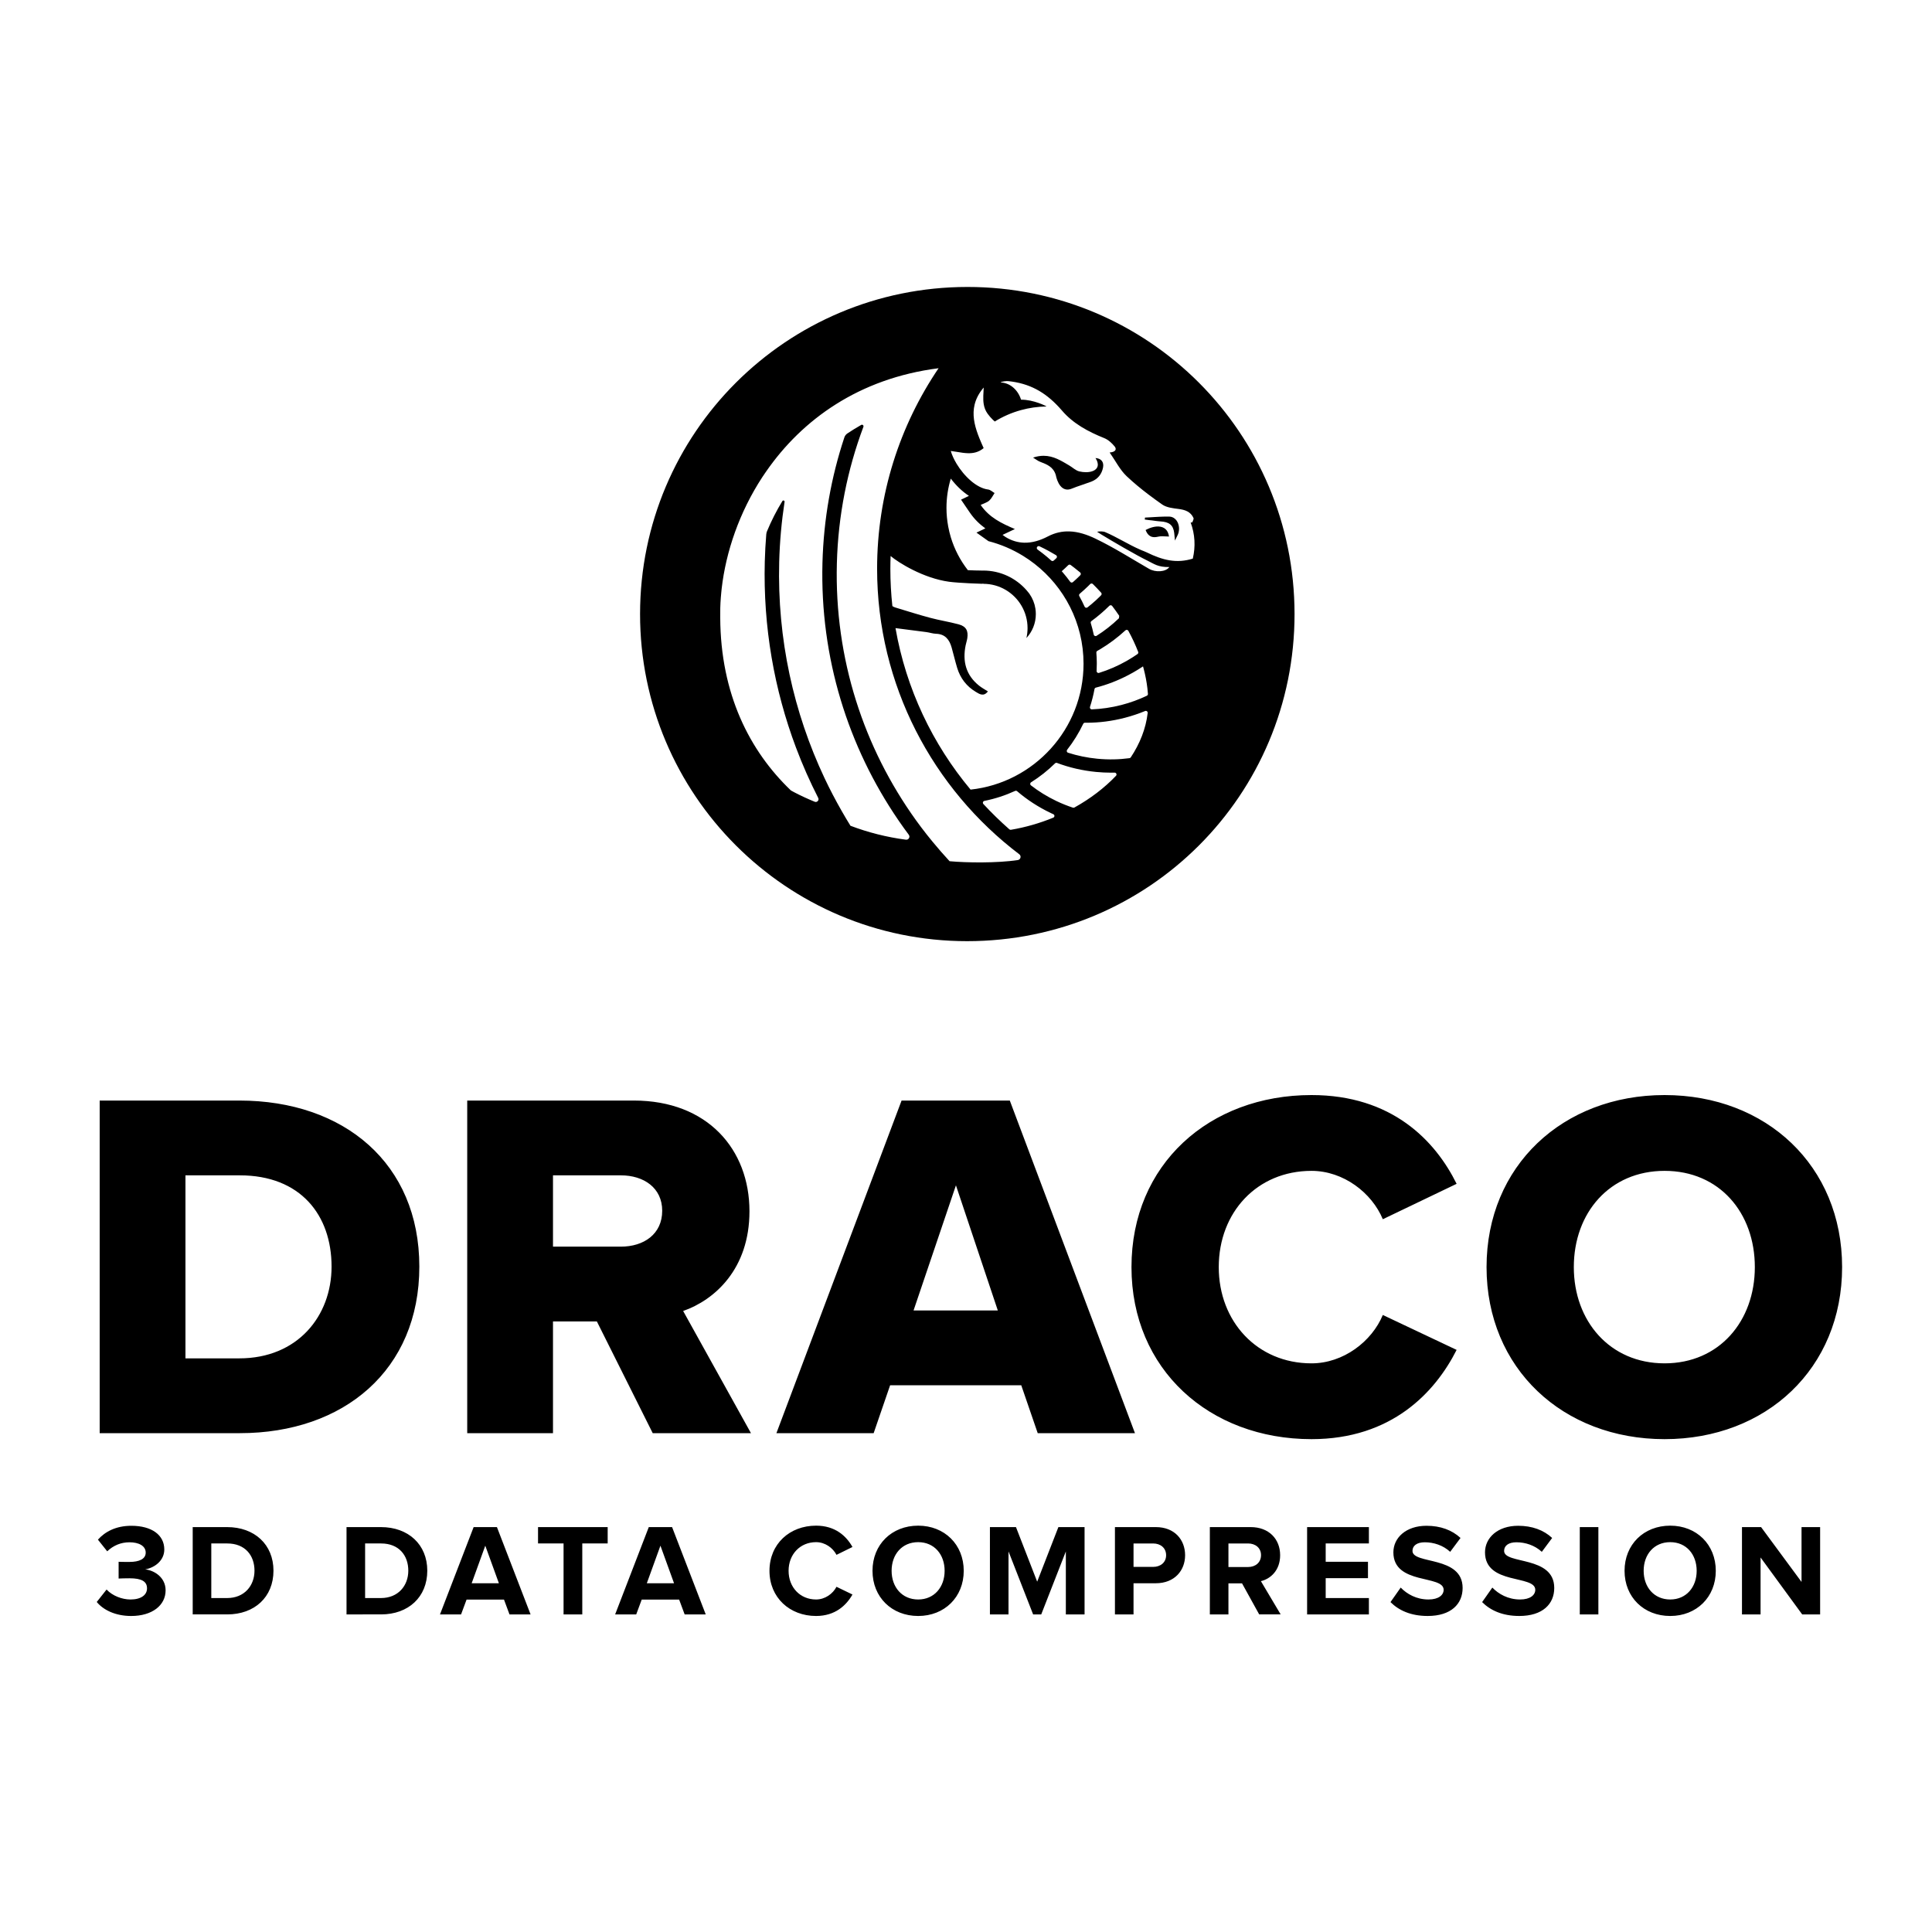 <svg xmlns="http://www.w3.org/2000/svg" xml:space="preserve" viewBox="0 0 500 500">
    <style>
        path{fill:#000}#dragon path{fill:#fff}@media (prefers-color-scheme:dark){path{fill:#fff}#dragon path{fill:#000}}
    </style>
    <g id="artwork">
        <path d="M25.798 370.901v-86.08h36.135c27.102 0 46.59 16.261 46.59 42.976 0 26.714-19.487 43.104-46.46 43.104H25.798zm60.011-43.105c0-13.294-8.002-23.618-23.746-23.618H47.995v47.364h13.938c15.1 0 23.876-10.969 23.876-23.746zM168.924 370.901l-14.454-28.909h-11.357v28.909h-22.197v-86.08h43.104c19.101 0 29.941 12.647 29.941 28.65 0 14.97-9.034 22.973-17.164 25.811l17.552 31.619h-25.425zm2.453-57.559c0-5.937-4.775-9.164-10.712-9.164h-17.552v18.455h17.552c5.937 0 10.712-3.226 10.712-9.291zM268.561 370.901l-4.259-12.389H230.36l-4.259 12.389h-25.166l32.393-86.08h28.006l32.393 86.08h-25.166zm-21.166-64.141-10.97 32.393h21.811l-10.841-32.393zM292.826 327.925c0-26.585 20.133-44.525 46.59-44.525 20.778 0 32.005 11.745 37.556 22.973l-19.1 9.163c-2.839-6.841-10.196-12.518-18.455-12.518-14.067 0-24.004 10.712-24.004 24.908 0 14.067 9.937 24.908 24.004 24.908 8.26 0 15.616-5.679 18.455-12.518l19.1 9.034c-5.55 10.969-16.778 23.101-37.556 23.101-26.457-.001-46.59-18.07-46.59-44.526zM384.718 327.925c0-26.199 19.746-44.525 46.074-44.525 26.327 0 45.944 18.326 45.944 44.525 0 26.198-19.617 44.525-45.944 44.525-26.329 0-46.074-18.327-46.074-44.525zm69.432 0c0-14.067-9.163-24.908-23.359-24.908-14.197 0-23.488 10.84-23.488 24.908 0 13.938 9.291 24.908 23.488 24.908 14.196-.001 23.359-10.97 23.359-24.908zM25.04 414.589l2.541-3.218c1.525 1.625 3.997 2.575 6.2 2.575 2.744 0 4.268-1.186 4.268-2.879 0-1.795-1.389-2.609-4.54-2.609-.948 0-2.473.034-2.811.068v-4.336c.407.034 1.965.034 2.811.034 2.507 0 4.201-.745 4.201-2.406 0-1.795-1.863-2.676-4.201-2.676-2.201 0-4.167.812-5.759 2.337l-2.405-3.014c1.829-2.067 4.675-3.592 8.638-3.592 5.285 0 8.537 2.372 8.537 6.132 0 2.847-2.439 4.709-4.946 5.15 2.303.238 5.285 2.033 5.285 5.42 0 3.896-3.489 6.64-8.91 6.64-4.132-.001-7.249-1.594-8.909-3.626zM49.873 417.807v-22.595h8.909c7.08 0 11.992 4.505 11.992 11.28 0 6.843-4.912 11.315-11.958 11.315h-8.943zm15.989-11.315c0-3.964-2.439-7.046-7.046-7.046h-4.133v14.127h4.099c4.472 0 7.08-3.218 7.08-7.081zM89.68 417.807v-22.595h8.909c7.08 0 11.992 4.505 11.992 11.28 0 6.843-4.912 11.315-11.958 11.315H89.68zm15.989-11.315c0-3.964-2.439-7.046-7.046-7.046H94.49v14.127h4.099c4.472 0 7.08-3.218 7.08-7.081zM131.857 417.807l-1.423-3.828h-9.688l-1.423 3.828h-5.454l8.706-22.595h6.03l8.706 22.595h-5.454zm-6.267-17.785-3.523 9.722h7.046l-3.523-9.722zM145.849 417.807v-18.361h-6.606v-4.234h18.023v4.234h-6.572v18.361h-4.845zM177.186 417.807l-1.423-3.828h-9.688l-1.423 3.828h-5.454l8.706-22.595h6.03l8.706 22.595h-5.454zm-6.267-17.785-3.523 9.722h7.046l-3.523-9.722zM199.14 406.526c0-6.978 5.251-11.687 12.06-11.687 4.946 0 7.826 2.676 9.418 5.521l-4.133 2.033c-.949-1.829-2.981-3.286-5.285-3.286-4.133 0-7.114 3.15-7.114 7.418 0 4.268 2.981 7.42 7.114 7.42 2.303 0 4.336-1.457 5.285-3.286l4.133 1.998c-1.592 2.811-4.472 5.556-9.418 5.556-6.809.001-12.06-4.742-12.06-11.687zM225.802 406.526c0-6.809 4.98-11.687 11.823-11.687 6.809 0 11.789 4.878 11.789 11.687 0 6.809-4.98 11.688-11.789 11.688-6.843 0-11.823-4.879-11.823-11.688zm18.666 0c0-4.234-2.676-7.418-6.843-7.418-4.201 0-6.877 3.184-6.877 7.418 0 4.201 2.676 7.42 6.877 7.42 4.167 0 6.843-3.219 6.843-7.42zM275.84 417.807v-16.295l-6.369 16.295h-2.1l-6.369-16.295v16.295h-4.81v-22.595h6.741l5.488 14.125 5.488-14.125h6.775v22.595h-4.844zM288.545 417.807v-22.595h10.57c4.912 0 7.588 3.319 7.588 7.282 0 3.931-2.711 7.25-7.588 7.25h-5.759v8.063h-4.811zm13.245-15.312c0-1.896-1.457-3.048-3.354-3.048h-5.08v6.064h5.08c1.897-.001 3.354-1.153 3.354-3.016zM325.878 417.807l-4.437-8.029h-3.523v8.029h-4.811v-22.595h10.57c4.709 0 7.621 3.082 7.621 7.282 0 3.964-2.54 6.132-4.98 6.708l5.116 8.604h-5.556zm.475-15.346c0-1.862-1.457-3.014-3.354-3.014h-5.08v6.098h5.08c1.897-.001 3.354-1.153 3.354-3.084zM338.278 417.807v-22.595h15.99v4.234h-11.18v4.743h10.942v4.234h-10.942v5.15h11.18v4.234h-15.99zM359.859 414.623l2.643-3.761c1.591 1.661 4.065 3.083 7.182 3.083 2.677 0 3.93-1.186 3.93-2.507 0-3.931-13.009-1.186-13.009-9.69 0-3.76 3.252-6.877 8.57-6.877 3.591 0 6.572 1.084 8.808 3.151l-2.677 3.591c-1.829-1.693-4.268-2.473-6.571-2.473-2.033 0-3.185.88-3.185 2.235 0 3.558 12.975 1.152 12.975 9.588 0 4.133-2.98 7.25-9.045 7.25-4.37.001-7.487-1.456-9.621-3.59zM383.573 414.623l2.643-3.761c1.591 1.661 4.065 3.083 7.182 3.083 2.677 0 3.93-1.186 3.93-2.507 0-3.931-13.009-1.186-13.009-9.69 0-3.76 3.252-6.877 8.57-6.877 3.591 0 6.572 1.084 8.808 3.151l-2.677 3.591c-1.829-1.693-4.268-2.473-6.571-2.473-2.033 0-3.185.88-3.185 2.235 0 3.558 12.975 1.152 12.975 9.588 0 4.133-2.98 7.25-9.044 7.25-4.371.001-7.488-1.456-9.622-3.59zM408.847 417.807v-22.595h4.81v22.595h-4.81zM420.433 406.526c0-6.809 4.98-11.687 11.823-11.687 6.809 0 11.789 4.878 11.789 11.687 0 6.809-4.98 11.688-11.789 11.688-6.844 0-11.823-4.879-11.823-11.688zm18.665 0c0-4.234-2.676-7.418-6.843-7.418-4.2 0-6.877 3.184-6.877 7.418 0 4.201 2.677 7.42 6.877 7.42 4.168 0 6.843-3.219 6.843-7.42zM466.405 417.807l-10.772-14.736v14.736h-4.811v-22.595h4.946l10.468 14.193v-14.193h4.811v22.595h-4.642z"/>
        <g id="dragon">
          <path fill="#FFF" d="M226.991 147.178c0-19.207 5.871-37.068 15.911-51.884-20.691 2.636-35.34 13.381-44.535 26.598-.122.175-.244.351-.364.527-.234.333-.458.673-.686 1.01-6.002 9.166-9.456 19.382-10.547 28.851-.036.333-.072.667-.103 1.002-.044.45-.086.9-.12 1.346-.068.914-.121 1.822-.145 2.717-.001.03 0 .059 0 .09-.021.829-.014 1.639-.009 2.451.106 19.717 7.574 34.428 18.287 44.678.305.165.606.338.914.499 1.704.888 3.457 1.695 5.25 2.427.612.25 1.209-.399.909-.987-2.145-4.207-4.066-8.544-5.742-13-5.633-14.974-8.533-31.25-8.087-48.203.062-2.354.195-4.69.383-7.01.022-.277.087-.549.194-.806 1.129-2.72 2.461-5.333 3.982-7.817.174-.285.613-.124.562.206-.776 5.079-1.25 10.258-1.389 15.525-.527 19.98 3.732 38.994 11.72 55.95 1.375 2.919 2.873 5.769 4.466 8.559.73 1.28 1.483 2.545 2.257 3.796 4.554 1.729 9.359 2.953 14.35 3.608.701.092 1.17-.707.746-1.273-.873-1.167-1.722-2.352-2.549-3.554-.062-.089-.12-.18-.182-.27-12.935-18.918-20.262-41.914-19.614-66.523.299-11.336 2.271-22.242 5.668-32.489.138-.418.413-.781.779-1.027 1.165-.78 2.36-1.516 3.583-2.208.325-.184.7.142.569.492-4.133 11.029-6.541 22.911-6.868 35.33-.652 24.733 7.023 47.786 20.466 66.471.438.608.88 1.211 1.33 1.809.967 1.288 1.97 2.548 2.992 3.791 1.411 1.715 2.868 3.39 4.379 5.016 4.304.404 12.331.513 17.654-.295.735-.112.98-1.049.387-1.498-22.34-16.944-36.798-43.766-36.798-73.905zM282.834 151.145c-.192-.19-.503-.184-.692.009-.153.157-.307.312-.464.466-.729.716-1.477 1.398-2.243 2.046-.176.149-.222.399-.109.602.244.44.479.886.705 1.337.231.46.453.926.665 1.397.13.288.493.385.742.191.72-.562 1.428-1.155 2.12-1.787.338-.308.673-.624 1.003-.949.137-.134.271-.27.403-.406.179-.183.184-.476.013-.666-.693-.765-1.408-1.513-2.143-2.24zM278.05 146.95c-.318-.247-.639-.49-.962-.729-.194-.144-.464-.12-.635.051-.021.021-.042.042-.063.062-.528.519-1.068 1.018-1.616 1.502.089.1.179.2.266.301.675.781 1.317 1.591 1.924 2.428.168.231.497.274.712.086.541-.473 1.074-.966 1.597-1.479.102-.1.202-.201.301-.302.199-.203.187-.534-.031-.716-.491-.411-.989-.812-1.493-1.204zM296.346 184.015c-1.691.697-3.454 1.29-5.275 1.76-3.271.844-6.584 1.272-9.849 1.272-.145 0-.29-.002-.434-.005-.19-.004-.364.104-.446.276-1.144 2.397-2.544 4.649-4.164 6.721-.208.266-.095.66.226.763 2.377.763 4.924 1.301 7.593 1.559 2.869.278 5.661.211 8.306-.145.141-.019.267-.098.345-.216 2.355-3.551 3.899-7.424 4.37-11.475.043-.373-.326-.653-.672-.51zM296.001 173.148c-.06-.23-.123-.46-.187-.689-.145.097-.293.192-.44.287-.703.457-1.422.899-2.161 1.316-.4.226-.802.443-1.206.654-2.731 1.427-5.553 2.513-8.398 3.24-.182.047-.319.194-.353.379-.289 1.574-.681 3.113-1.167 4.609-.104.321.136.652.473.639 2.489-.097 5.06-.463 7.649-1.132 2.342-.605 4.549-1.419 6.597-2.397.181-.086.291-.276.276-.476-.036-.487-.084-.973-.141-1.46-.193-1.661-.511-3.321-.942-4.97zM287.828 156.822c-.179-.234-.524-.254-.731-.045-.044.044-.087.088-.132.131-.688.675-1.393 1.319-2.113 1.934-.778.665-1.573 1.294-2.383 1.886-.166.121-.236.332-.176.529.296.974.552 1.966.766 2.973.07.331.446.498.732.318 2.012-1.269 3.965-2.786 5.798-4.552.025-.235.042-.39.067-.625-.026-.039-.053-.079-.079-.118-.558-.824-1.142-1.635-1.749-2.431zM288.451 199.955c-.29.008-.581.012-.873.012-1.294 0-2.61-.064-3.911-.19-3.546-.343-6.957-1.141-10.113-2.332-.176-.067-.373-.025-.507.107-1.877 1.849-3.955 3.495-6.198 4.902-.286.179-.314.587-.047.794 1.972 1.529 4.179 2.903 6.597 4.058 1.413.675 2.84 1.243 4.266 1.716.13.043.274.03.395-.037 4.083-2.267 7.752-5.049 10.758-8.208.299-.315.068-.833-.367-.822zM264.249 106.132z"/>
                <path fill="#FFF" d="M272.603 210.722c-.228-.103-.456-.209-.683-.317-3.211-1.533-6.139-3.447-8.695-5.642-.143-.123-.342-.151-.513-.072-2.508 1.152-5.169 2.026-7.945 2.581-.374.075-.529.528-.269.808 2.129 2.296 4.374 4.481 6.723 6.552.111.098.262.141.409.117 3.761-.635 7.453-1.703 10.951-3.135.394-.163.411-.716.022-.892zM284.428 174.147c1.225-.38 2.453-.834 3.674-1.367 1.15-.502 2.294-1.068 3.423-1.706.154-.087.303-.179.455-.268.83-.485 1.632-.994 2.403-1.527.185-.128.259-.369.177-.579-.717-1.85-1.57-3.67-2.543-5.446-.152-.277-.524-.333-.756-.119-2.033 1.87-4.203 3.491-6.456 4.838-.273.163-.547.321-.823.476-.165.092-.259.27-.244.458.062.782.098 1.57.109 2.365.002.169.006.339.006.509 0 .628-.017 1.251-.049 1.871-.018.337.301.595.624.495zM272.056 145.071c.183.168.463.173.648.008.23-.205.458-.413.685-.625.233-.218.192-.603-.081-.769-.651-.394-1.309-.77-1.973-1.13-.764-.415-1.536-.807-2.316-1.173-.167-.078-.365-.056-.509.058-.003.002-.005.004-.008.006-.256.202-.243.59.023.779.421.298.833.608 1.241.924.788.61 1.554 1.25 2.29 1.922zM246.066 123.862c-.724 2.402-1.117 4.947-1.117 7.585 0 1.64.158 3.242.446 4.799.177.958.403 1.899.681 2.818.944 3.117 2.454 5.985 4.408 8.492.609.032 1.234.057 1.874.073.479.013.964.022 1.461.026.089.001.177.007.264.014.131-.003.261-.01.392-.01 4.463 0 8.471 1.977 11.202 5.098.217.248.427.503.628.765.059.08.116.161.172.242.751 1.094 1.27 2.36 1.484 3.727.073.465.112.941.112 1.427 0 2.397-.926 4.576-2.437 6.205.19-.828.294-1.69.294-2.576 0-2.098-.567-4.062-1.551-5.753-1.984-3.409-5.675-5.703-9.905-5.703-.075 0-.15.004-.225.006.004-.002.008-.004.012-.007-.157-.001-6.121-.192-8.607-.528-6.688-.905-13.173-4.969-15.164-6.669-.04 1.091-.067 2.185-.067 3.285 0 3.269.18 6.497.524 9.677.21.153.465.275.769.367 3.002.909 5.993 1.861 9.022 2.67 2.423.647 4.916 1.032 7.339 1.681 1.933.517 2.56 1.644 2.261 3.6-.095.618-.305 1.218-.43 1.832-.839 4.144.068 7.721 3.475 10.441.692.553 1.487.977 2.282 1.491-1.093 1.448-2.205.67-3.104.135-2.396-1.426-4.028-3.537-4.843-6.215-.532-1.747-.937-3.531-1.437-5.288-.578-2.029-1.668-3.472-4.023-3.549-.847-.028-1.682-.324-2.53-.438-2.647-.353-5.3-.685-7.974-1.025 2.741 15.716 9.602 30.034 19.429 41.794 16.413-1.763 29.237-15.696 29.237-32.57 0-5.29-1.262-10.289-3.498-14.717-.547-1.084-1.156-2.132-1.816-3.143-2.653-4.064-6.185-7.502-10.32-10.05-1.369-.843-2.803-1.589-4.295-2.227-.019-.008-.037-.016-.056-.024-.341-.145-.685-.284-1.032-.418l-.126-.048c-.345-.131-.692-.257-1.043-.377-.025-.009-.05-.018-.075-.026-.769-.261-1.551-.495-2.345-.699l-3.106-2.211 2.302-1.092c-1.496-1.08-2.869-2.404-4.049-4.138l-2.243-3.294 2.045-.985c-1.781-1.158-3.382-2.755-4.697-4.47z"/>
                <path fill="#FFF" d="m308.144 135.232.418-.028c.115-.386.436-.864.311-1.142-.742-1.646-2.184-2.123-3.885-2.34-1.44-.183-3.084-.358-4.207-1.147-1.198-.842-2.389-1.703-3.559-2.592-1.963-1.49-3.868-3.057-5.65-4.741-1.729-1.633-2.845-3.914-4.395-6.131 1.481-.105 1.918-.798 1.28-1.576-.713-.869-1.651-1.728-2.673-2.14-4.129-1.662-8.022-3.724-10.933-7.123-.269-.314-.543-.618-.82-.917-3.64-3.927-7.615-6.138-13.085-6.713-.5-.053-1.762.099-2.005.335 2.61.122 4.569 2.073 5.308 4.471 3.222-.043 6.59 1.677 6.586 1.756-2.279.031-4.485.357-6.588.933-2.427.665-4.714 1.667-6.805 2.957-.168-.147-.334-.299-.495-.455-.485-.47-.937-.986-1.35-1.558-.587-.815-.882-1.668-1.02-2.543-.217-1.377-.044-2.809.005-4.24-1.245 1.459-1.98 2.916-2.341 4.373v.001c-.642 2.59-.103 5.18.851 7.775.1.272.206.545.314.817.031.077.063.155.094.232.08.198.162.397.245.595.037.087.074.175.111.263.085.2.172.399.259.599.032.073.063.146.096.219.118.267.237.535.358.803-.146.122-.294.23-.443.332-.034.024-.069.047-.103.07-.073.048-.147.088-.22.132s-.146.092-.22.132c-.019.01-.039.019-.058.029-.133.069-.267.13-.401.186-.037.015-.074.031-.111.046-.145.057-.292.107-.439.15-.036.011-.072.019-.108.029-.06.016-.121.029-.182.043-.061.014-.121.031-.182.043-.043.009-.085.018-.128.026-.142.025-.284.046-.427.061-.053.006-.106.01-.159.015-.105.009-.211.016-.317.02-.053.002-.106.006-.159.007-.117.003-.234.003-.351.001-.462-.008-.928-.051-1.396-.111-1.029-.133-2.069-.349-3.101-.473.298 1.041.821 2.182 1.502 3.311.482.799 1.044 1.591 1.663 2.337.002.003.004.005.006.008.149.18.302.356.458.53.007.007.013.015.02.022.157.175.317.346.48.513l.023.023c.074.076.15.148.226.222.078.077.156.156.235.231.018.017.036.035.055.053.05.047.101.09.151.136.114.104.228.21.344.309.013.011.027.022.04.034l-.001-.001c.004.003.008.006.012.01.147.125.296.246.446.364.03.023.059.047.089.069.166.128.334.251.503.368.017.012.034.022.051.034.152.104.304.202.457.296.037.023.074.046.112.068.144.086.289.167.435.245.024.013.048.028.073.041.016.008.032.015.048.024.021.011.041.019.062.029.134.067.268.131.402.19.042.018.084.037.126.054.17.071.34.137.51.194.011.003.021.006.032.01.16.052.32.096.48.135.043.011.087.021.13.03.17.037.34.07.509.091.581.072 1.106.596 1.657.911-.453.665-.804 1.448-1.39 1.962-.564.494-1.372.709-2.213 1.114 2.216 3.254 5.392 4.768 8.858 6.241-1.026.487-2.051.973-3.194 1.515.328.234.541.405.771.546 1.609.986 3.23 1.435 4.841 1.474 2.071.05 4.124-.579 6.11-1.618 1.885-.986 3.74-1.356 5.555-1.303 2.334.068 4.601.833 6.784 1.879.538.258 1.071.525 1.602.797.153.078.306.158.459.237.348.181.694.365 1.04.551.056.03.113.059.169.09h.001c.134.072.268.144.402.217 0 0 .001 0 .002.001 0 0 .001 0 .002.001.513.28 1.024.563 1.533.851.109.061.217.124.325.186.416.237.831.475 1.245.716.173.101.347.201.52.303.383.224.766.448 1.148.674.141.083.282.166.422.249.33.195.661.391.991.587l.273.162c1.238.734 2.475 1.468 3.721 2.186 1.663.958 4.315.838 5.25-.461-2.952.046-3.914-.804-5.628-1.643-.751-.368-1.648-.839-2.615-1.364-4.372-2.377-10.18-5.879-10.421-6.095.06-.112 1.059-.182 1.689-.055.105.021.201.046.279.079 3.067 1.284 6.11 3.268 9.178 4.586.003.001.006.003.009.004.083.036.166.076.249.111.474.198.961.367 1.423.592 4.123 2.016 7.685 2.919 11.907 1.608.732-3.134.574-6.272-.553-9.352zm-22.686-14.193c-.343 1.674-1.331 2.924-2.921 3.561-.172.069-.348.129-.522.195-1.135.426-2.298.785-3.437 1.199-.13.047-.258.101-.387.15-.249.094-.499.186-.745.288-2.777 1.196-3.904-1.893-4.207-3.491-.638-2.137-2.333-2.773-4.106-3.451l-.002-.001c-.51-.195-.955-.561-1.781-1.061.994-.333 1.907-.473 2.758-.47 2.555.009 4.561 1.299 6.588 2.491.886.521 1.691 1.328 2.64 1.553.544.129 1.146.207 1.739.203.593-.003 1.177-.087 1.688-.279 1.571-.592 1.705-1.95.747-3.382 1.499.089 2.244 1.048 1.948 2.495zm17.076 17.813c-.608 0-1.211-.066-1.792-.066-.348 0-.688.025-1.016.102-.095.022-.187.041-.278.058-.031.006-.06.009-.091.014-.029.005-.058.009-.086.013-.029.004-.058.009-.087.013-.037.005-.074.007-.11.011-.047.004-.095.008-.141.011-.04.002-.078.003-.117.004-.041.001-.081.001-.122 0-.041-.001-.081-.003-.12-.006-.035-.002-.07-.006-.105-.009-.042-.004-.083-.01-.124-.016-.029-.005-.058-.011-.087-.017-.022-.005-.043-.01-.065-.015-.022-.005-.043-.009-.065-.015-.022-.006-.043-.013-.064-.02-.048-.014-.095-.029-.141-.047-.003-.001-.007-.003-.01-.004-.239-.094-.456-.236-.652-.427-.006-.006-.012-.011-.018-.017-.044-.044-.087-.091-.13-.14-.007-.009-.015-.017-.022-.025-.042-.05-.082-.103-.122-.158-.007-.009-.013-.018-.02-.028-.04-.057-.079-.117-.117-.179-.005-.007-.009-.015-.014-.023-.02-.033-.038-.069-.057-.103-.005-.008-.009-.017-.014-.025-.015-.027-.031-.052-.045-.081-.039-.075-.076-.151-.113-.232-.025-.055-.048-.113-.072-.171-.012-.03-.025-.057-.037-.087.132-.072.266-.138.4-.202 1.578-.761 3.245-.984 4.366-.317.531.316.939.829 1.155 1.583.057.192.103.396.133.621zm2.48-1.017c-.148.576-.491 1.101-.937 2.066-.076-.794-.117-1.105-.133-1.418-.011-.216-.038-.406-.064-.599-.262-1.995-1.301-2.813-3.562-2.943-.088-.005-.181-.013-.279-.023-.223-.016-.445-.046-.667-.069-.705-.073-1.409-.165-2.112-.262-.151-.021-.303-.04-.454-.06-.178-.024-.356-.049-.534-.071.017-.169.034-.337.051-.506.338-.015.675-.034 1.013-.053h.001c.477-.028.955-.057 1.432-.086.336-.02.673-.039 1.009-.056.099-.005.197-.01.296-.015.379-.018.757-.031 1.136-.04.073-.002.146-.002.219-.003.402-.007.803-.009 1.205.001 1.084.026 1.916.798 2.291 1.855.24.682.294 1.48.089 2.282z"/>
                <path fill="#FFF" d="M254.337 100.128c-1.172 1.021-1.947 2.482-2.071 4.127.124-1.646.898-3.106 2.071-4.127zM254.419 151c-.052.03-.105.059-.157.09.071 0 .141.001.213.001l-.056-.091z"/>
        </g>
        <path d="M302.403 138.231c-.216-.754-.625-1.267-1.155-1.583-1.122-.667-2.788-.444-4.366.317-.134.065-.268.13-.4.202.012.031.025.058.037.087.024.058.047.117.072.171.037.081.074.158.113.232.015.028.03.054.045.081.005.008.009.017.014.025.019.034.038.07.057.103.004.008.009.016.014.023.038.063.077.122.117.179.007.009.013.019.02.028.04.055.08.108.122.158.007.009.015.017.022.025.042.049.085.096.13.14.006.006.012.011.018.017.197.191.413.333.652.427.004.001.007.003.01.004.046.018.093.032.141.047.021.007.042.014.064.02.021.006.043.01.065.015.022.005.043.01.065.015.029.006.058.012.087.017.041.007.082.012.124.016.035.004.07.007.105.009.04.003.08.005.12.006.04.001.081.001.122 0 .039-.001.078-.001.117-.004.046-.003.093-.007.141-.011.036-.004.073-.006.11-.011.028-.003.058-.008.087-.013.029-.004.057-.008.086-.013.03-.005.06-.009.091-.014.091-.017.183-.036.278-.058.328-.077.668-.102 1.016-.102.581-.001 1.184.066 1.792.066v-.001c-.032-.224-.078-.428-.133-.62z"/>
        <path d="M250.357 74.265c-46.825.021-84.679 37.835-84.709 84.619-.03 46.757 37.87 84.686 84.624 84.69 46.965.003 84.781-37.784 84.755-84.692-.026-46.845-37.842-84.638-84.67-84.617zm-8.988 143.598c-1.022-1.243-2.025-2.503-2.992-3.791-.45-.598-.892-1.202-1.33-1.809-13.443-18.686-21.118-41.738-20.466-66.471.327-12.419 2.734-24.301 6.868-35.33.131-.35-.244-.677-.569-.492-1.223.693-2.418 1.429-3.583 2.208-.366.245-.641.608-.779 1.027-3.398 10.247-5.37 21.153-5.668 32.489-.648 24.609 6.679 47.605 19.614 66.523.062.089.12.18.182.27.827 1.202 1.677 2.386 2.549 3.554.423.566-.046 1.365-.746 1.273-4.991-.656-9.796-1.879-14.35-3.608-.774-1.251-1.527-2.517-2.257-3.796-1.593-2.79-3.091-5.64-4.466-8.559-7.989-16.956-12.247-35.969-11.72-55.95.139-5.267.613-10.447 1.389-15.525.05-.33-.388-.491-.562-.206-1.521 2.484-2.853 5.097-3.982 7.817-.107.257-.172.529-.194.806-.188 2.32-.321 4.655-.383 7.01-.447 16.953 2.454 33.229 8.087 48.203 1.676 4.455 3.597 8.793 5.742 13 .3.589-.297 1.237-.909.987-1.793-.732-3.545-1.54-5.25-2.427-.308-.161-.608-.333-.914-.499-10.713-10.25-18.181-24.961-18.287-44.678-.005-.812-.011-1.622.009-2.451.001-.03 0-.059 0-.09.024-.895.076-1.803.145-2.717.034-.446.076-.896.12-1.346.031-.335.067-.669.103-1.002 1.092-9.469 4.545-19.686 10.547-28.851.228-.338.452-.677.686-1.01.12-.176.242-.352.364-.527 9.195-13.216 23.844-23.962 44.535-26.598-10.04 14.817-15.911 32.678-15.911 51.884 0 30.139 14.458 56.961 36.798 73.908.593.45.348 1.386-.387 1.498-5.323.808-13.35.699-17.654.295-1.51-1.629-2.968-3.304-4.379-5.019zm9.394-89.533-2.045.985 2.243 3.294c1.181 1.734 2.553 3.058 4.049 4.138l-2.302 1.092 3.106 2.211c.794.204 1.575.438 2.345.699.025.008.05.017.075.026.35.12.698.246 1.043.377l.126.048c.347.134.691.273 1.032.418.019.008.037.016.056.024 1.492.638 2.926 1.384 4.295 2.227 4.136 2.548 7.667 5.987 10.32 10.05.66 1.011 1.269 2.059 1.816 3.143 2.236 4.428 3.498 9.427 3.498 14.717 0 16.874-12.824 30.807-29.237 32.57-9.827-11.761-16.688-26.078-19.429-41.794 2.674.34 5.327.672 7.974 1.025.848.113 1.683.41 2.53.438 2.355.076 3.445 1.52 4.023 3.549.501 1.757.906 3.541 1.437 5.288.815 2.678 2.447 4.789 4.843 6.215.899.535 2.01 1.313 3.104-.135-.795-.514-1.59-.938-2.282-1.491-3.407-2.721-4.314-6.298-3.475-10.441.125-.615.335-1.214.43-1.832.299-1.957-.328-3.083-2.261-3.6-2.423-.649-4.916-1.033-7.339-1.681-3.029-.809-6.02-1.76-9.022-2.67-.304-.092-.558-.214-.769-.367-.344-3.179-.524-6.407-.524-9.677 0-1.1.027-2.194.067-3.285 1.991 1.701 8.476 5.764 15.164 6.669 2.486.336 8.45.528 8.607.528.052-.031.105-.06.157-.09l.056.092c4.229 0 7.92 2.293 9.905 5.703.984 1.691 1.551 3.655 1.551 5.753 0 .886-.104 1.748-.294 2.576 1.511-1.628 2.437-3.808 2.437-6.205 0-.485-.039-.962-.112-1.427-.214-1.367-.733-2.633-1.484-3.727-.056-.082-.114-.163-.172-.242-.201-.262-.411-.517-.628-.765-2.731-3.121-6.739-5.098-11.202-5.098-.131 0-.261.007-.392.01-.088-.007-.176-.013-.264-.014-.496-.004-.981-.013-1.461-.026-.64-.017-1.264-.041-1.874-.073-1.953-2.507-3.464-5.376-4.408-8.492-.278-.919-.504-1.86-.681-2.818-.288-1.557-.446-3.159-.446-4.799 0-2.638.393-5.183 1.117-7.585 1.315 1.716 2.916 3.313 4.697 4.469zm17.738 13.115c.003-.002.005-.004.008-.006.145-.114.343-.136.509-.058.78.366 1.552.759 2.316 1.173.664.36 1.322.736 1.973 1.13.273.166.314.551.081.769-.227.212-.455.42-.685.625-.185.165-.465.16-.648-.008-.736-.673-1.501-1.312-2.29-1.923-.408-.316-.819-.626-1.241-.924-.266-.187-.279-.576-.023-.778zm18.464 15.463c.044-.043.088-.087.132-.131.207-.209.553-.189.731.045.607.796 1.191 1.607 1.748 2.433.027.039.053.079.079.118-.025.235-.042.39-.067.625-1.833 1.766-3.787 3.283-5.798 4.552-.286.18-.661.013-.732-.318-.214-1.007-.47-1.999-.766-2.973-.06-.197.01-.408.176-.529.81-.592 1.605-1.222 2.383-1.886.721-.617 1.426-1.261 2.114-1.936zm-20.163 46.341c-.266-.207-.238-.615.047-.794 2.242-1.407 4.32-3.053 6.198-4.902.134-.132.33-.174.507-.107 3.156 1.192 6.567 1.99 10.113 2.332 1.301.126 2.617.19 3.911.19.292 0 .583-.004.873-.012.435-.011.667.507.367.822-3.006 3.159-6.675 5.941-10.758 8.208-.121.067-.264.081-.395.037-1.427-.474-2.853-1.042-4.266-1.716-2.418-1.155-4.625-2.529-6.597-4.058zm5.779 8.364c-3.498 1.432-7.19 2.5-10.951 3.135-.147.025-.297-.018-.409-.117-2.348-2.071-4.594-4.257-6.723-6.552-.26-.28-.105-.733.269-.808 2.775-.555 5.437-1.429 7.945-2.581.171-.079.37-.051.513.072 2.555 2.195 5.484 4.109 8.695 5.642.227.108.455.214.683.317.389.177.372.73-.022.892zm11.416-15.252c-2.669-.258-5.215-.795-7.593-1.559-.322-.103-.434-.497-.226-.763 1.621-2.072 3.02-4.324 4.164-6.721.082-.172.255-.28.446-.276.144.003.288.005.434.005 3.265 0 6.578-.428 9.849-1.272 1.821-.47 3.583-1.063 5.275-1.76.347-.143.715.137.672.509-.471 4.052-2.015 7.925-4.37 11.475-.078.118-.204.197-.345.216-2.645.357-5.437.424-8.306.146zm12.812-16.307c-2.047.978-4.255 1.793-6.597 2.397-2.59.669-5.16 1.035-7.649 1.132-.337.013-.578-.318-.473-.639.486-1.496.878-3.035 1.167-4.609.034-.185.171-.332.353-.379 2.844-.726 5.666-1.812 8.398-3.24.404-.211.807-.428 1.206-.654.739-.418 1.457-.859 2.161-1.316.147-.096.295-.19.44-.287.064.229.127.459.187.689.431 1.649.749 3.309.943 4.97.057.487.105.973.141 1.46.014.199-.096.389-.277.476zm-2.427-10.774c-.771.533-1.573 1.042-2.403 1.527-.152.089-.301.181-.455.268-1.129.638-2.273 1.205-3.423 1.706-1.221.533-2.448.987-3.674 1.367-.323.1-.642-.158-.624-.496.032-.62.049-1.243.049-1.871 0-.17-.004-.339-.006-.509-.011-.795-.048-1.583-.109-2.365-.015-.188.08-.366.244-.458.275-.154.55-.312.823-.476 2.252-1.347 4.422-2.968 6.456-4.838.232-.214.605-.158.756.119.973 1.776 1.826 3.597 2.543 5.446.082.211.009.452-.177.58zm-9.419-15.227c-.133.136-.267.272-.403.406-.33.324-.665.64-1.003.949-.692.631-1.4 1.225-2.12 1.787-.249.194-.612.097-.742-.191-.212-.471-.434-.937-.665-1.397-.226-.451-.461-.897-.705-1.337-.112-.202-.067-.452.109-.602.765-.648 1.514-1.33 2.243-2.046.157-.154.311-.31.464-.466.189-.193.499-.199.692-.009.735.726 1.45 1.474 2.143 2.242.172.188.166.481-.013.664zm-5.389-5.184c-.099.101-.199.202-.301.302-.523.513-1.055 1.006-1.597 1.479-.215.188-.544.145-.712-.086-.607-.837-1.249-1.647-1.924-2.428-.087-.101-.177-.201-.266-.301.548-.484 1.088-.983 1.616-1.502.021-.021.042-.041.063-.062.17-.171.44-.195.635-.051.323.239.644.482.962.729.504.391 1.002.792 1.493 1.203.218.184.231.514.031.717zm6.076-11.271c-.629-.127-1.628-.057-1.689.055.241.216 6.049 3.719 10.421 6.095.967.526 1.864.997 2.615 1.364 1.714.839 2.676 1.689 5.628 1.643-.935 1.299-3.586 1.419-5.25.461-1.246-.717-2.483-1.451-3.721-2.186l-.273-.162c-.33-.196-.66-.392-.991-.587-.141-.083-.282-.166-.422-.249-.382-.226-.765-.45-1.148-.674-.173-.101-.347-.202-.52-.303-.414-.24-.829-.479-1.245-.716-.108-.062-.217-.124-.325-.186-.509-.288-1.02-.571-1.533-.851-.001 0-.002-.001-.002-.001-.001-.001-.001-.001-.002-.001-.134-.073-.268-.144-.402-.217h-.001c-.056-.03-.113-.059-.169-.09-.346-.186-.692-.37-1.04-.551-.153-.079-.306-.159-.459-.237-.531-.272-1.064-.539-1.602-.797-2.182-1.047-4.45-1.812-6.784-1.879-1.815-.053-3.67.317-5.555 1.303-1.986 1.04-4.039 1.668-6.11 1.618-1.61-.039-3.232-.488-4.841-1.474-.23-.141-.443-.312-.771-.546 1.142-.542 2.168-1.029 3.194-1.515-3.466-1.473-6.642-2.987-8.858-6.241.84-.405 1.649-.62 2.213-1.114.586-.513.936-1.297 1.39-1.962-.551-.315-1.076-.839-1.657-.911-.169-.021-.339-.053-.509-.091-.043-.009-.087-.02-.13-.03-.16-.039-.32-.083-.48-.135-.011-.003-.021-.006-.032-.01-.17-.057-.34-.123-.51-.194-.042-.017-.084-.036-.126-.054-.134-.059-.268-.123-.402-.19-.021-.01-.041-.019-.062-.029-.016-.008-.032-.015-.048-.024-.024-.013-.049-.028-.073-.041-.146-.078-.291-.158-.435-.245-.038-.022-.075-.045-.112-.068-.153-.094-.306-.193-.457-.296-.017-.012-.034-.022-.051-.034-.169-.117-.337-.24-.503-.368-.03-.023-.059-.046-.089-.069-.15-.117-.299-.238-.446-.364-.004-.003-.008-.006-.012-.01l.001.001c-.014-.012-.027-.022-.04-.034-.116-.1-.23-.205-.344-.309-.05-.046-.101-.089-.151-.136-.019-.017-.037-.035-.055-.053-.079-.075-.157-.154-.235-.231-.075-.074-.152-.146-.226-.222-.008-.008-.015-.016-.023-.023-.163-.167-.323-.339-.48-.513-.007-.008-.013-.015-.02-.022-.156-.174-.309-.35-.458-.53-.002-.003-.004-.005-.006-.008-.619-.745-1.181-1.538-1.663-2.337-.681-1.129-1.204-2.27-1.502-3.311 1.033.124 2.072.34 3.101.473.468.06.934.103 1.396.111.117.002.234.002.351-.001.053-.001.106-.005.159-.007.106-.005.211-.011.317-.02.053-.005.106-.009.159-.015.143-.016.285-.036.427-.061.043-.008.086-.017.128-.026.061-.012.121-.029.182-.043.061-.014.121-.027.182-.043.036-.01.072-.018.108-.029.147-.043.293-.094.439-.15.037-.014.074-.03.111-.046.134-.056.268-.117.401-.186.019-.01.039-.019.058-.029.074-.039.147-.088.22-.132s.147-.084.22-.132c.035-.023.069-.046.103-.07.149-.102.297-.211.443-.332-.12-.268-.24-.535-.358-.803l-.096-.219c-.088-.2-.174-.399-.259-.599-.037-.088-.074-.175-.111-.263-.083-.198-.165-.397-.245-.595-.031-.077-.063-.155-.094-.232-.108-.272-.214-.545-.314-.817-.954-2.595-1.493-5.184-.851-7.775v-.001c.361-1.457 1.096-2.914 2.341-4.373-.05 1.43-.222 2.862-.005 4.24.138.875.432 1.728 1.02 2.543.413.573.865 1.088 1.35 1.558.162.157.327.308.495.455 2.091-1.291 4.379-2.292 6.805-2.957 2.103-.576 4.309-.902 6.588-.933.004-.079-3.364-1.799-6.586-1.756-.739-2.398-2.698-4.349-5.308-4.471.243-.236 1.505-.388 2.005-.335 5.469.575 9.444 2.786 13.085 6.713.277.299.551.603.82.917 2.911 3.399 6.804 5.461 10.933 7.123 1.022.412 1.96 1.271 2.673 2.14.638.778.201 1.47-1.28 1.576 1.55 2.217 2.666 4.498 4.395 6.131 1.783 1.684 3.687 3.251 5.65 4.741 1.17.888 2.361 1.749 3.559 2.592 1.123.79 2.767.964 4.207 1.147 1.702.217 3.143.694 3.885 2.34.125.277-.196.756-.311 1.142l-.418.028c1.127 3.08 1.285 6.218.551 9.347-4.222 1.311-7.783.407-11.907-1.608-.462-.226-.949-.395-1.423-.592-.083-.035-.166-.075-.249-.111-.003-.001-.006-.003-.009-.004-3.067-1.318-6.111-3.302-9.178-4.586-.076-.027-.173-.053-.277-.074zm-31.313-37.47c-1.172 1.021-1.947 2.482-2.071 4.127.123-1.646.898-3.106 2.071-4.127zm9.912 6.004z"/>
        <path d="M254.475 151.092c-.071 0-.142-.001-.213-.001-.004.002-.008.005-.012.007.075-.002.149-.006.225-.006zM297.259 134.587c.703.098 1.407.189 2.112.262.222.023.444.052.667.069.098.01.191.018.279.023 2.261.13 3.3.947 3.562 2.943.025.193.053.383.064.599.016.313.057.624.133 1.418.446-.965.789-1.491.937-2.066.206-.802.151-1.6-.091-2.283-.374-1.057-1.207-1.829-2.291-1.855-.401-.009-.803-.007-1.205-.001l-.219.003c-.378.008-.757.022-1.136.04-.099.005-.197.01-.296.015-.336.017-.673.036-1.009.056-.477.029-.955.058-1.432.086h-.001c-.338.019-.675.038-1.013.053-.017.169-.034.337-.051.506.178.022.356.047.534.071.153.021.305.04.456.061zM283.51 118.544c.958 1.432.824 2.79-.747 3.382-.51.192-1.095.276-1.688.279-.593.003-1.195-.074-1.739-.203-.949-.225-1.754-1.032-2.64-1.553-2.028-1.192-4.034-2.482-6.588-2.491-.852-.003-1.764.137-2.758.47.826.5 1.271.866 1.781 1.061l.002.001c1.773.678 3.468 1.314 4.106 3.451.303 1.598 1.43 4.688 4.207 3.491.246-.102.496-.194.745-.288.129-.049.257-.102.387-.15 1.14-.414 2.302-.773 3.437-1.199.174-.065.35-.125.522-.195 1.59-.637 2.578-1.887 2.921-3.561.296-1.447-.449-2.406-1.948-2.495z"/>
    </g>
</svg>